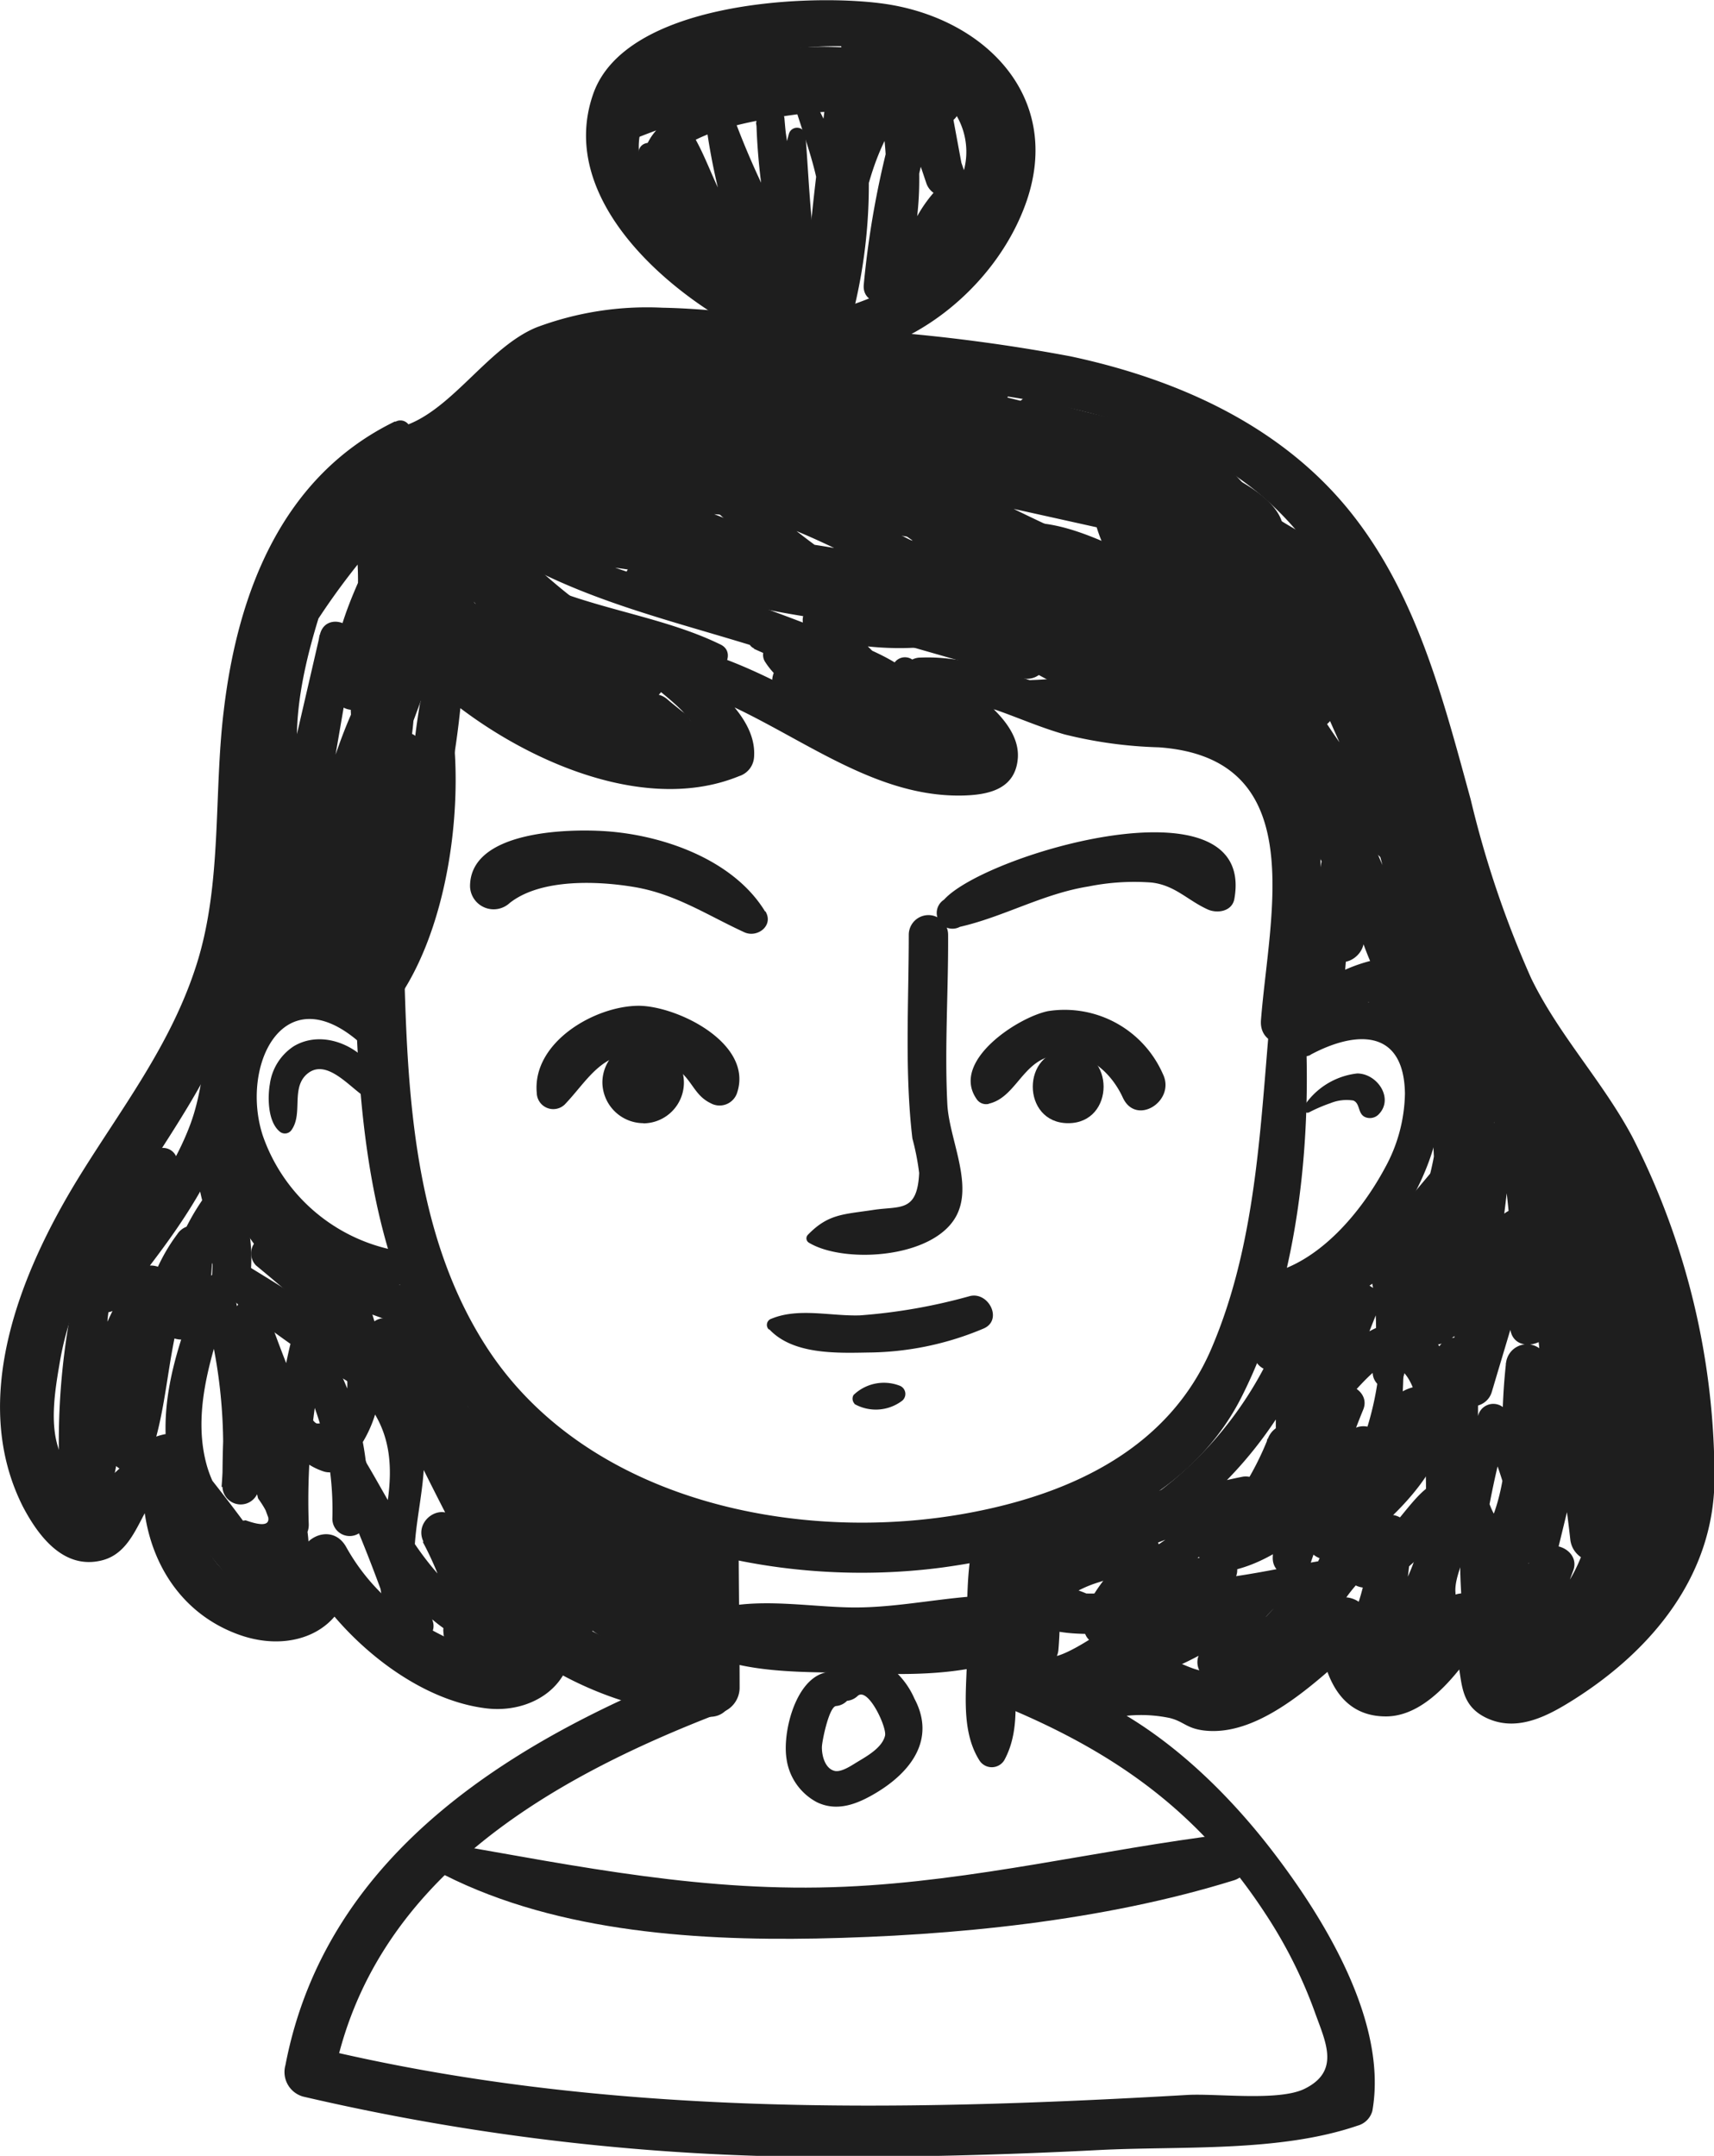 <svg id="OBJECT" xmlns="http://www.w3.org/2000/svg" viewBox="0 0 108.92 136.97"><path d="M350.58,335.21c-.76,7.62-.82,15.6-3.9,22.75-2.69,6.22-8.72,9.12-15.23,10.36-10.83,2.07-24.4-.65-30.78-10.46-4.38-6.74-5-15.06-5.23-22.87-.06-2-3.2-2-3.15,0,.23,9,1.1,18.64,6.75,26.09,6.88,9.06,19.71,12.17,30.55,10.74,7.34-1,15.45-3.81,19-10.78,3.87-7.6,4.65-17.5,3.94-25.83a1,1,0,0,0-1.95,0Z" transform="translate(-269.72 -272.23)" fill="#1e1e1e"/><path d="M294,337.46a5.17,5.17,0,0,0-5.58-3c-2.85.39-4.53,2.79-4.94,5.49-1,6.64,4.3,12.74,10.52,14.16,1.6.37,2.29-2.11.68-2.47a11.15,11.15,0,0,1-8.26-7.26c-1.43-4.38,1.24-10.05,6-6.05.62.52,1.93.05,1.54-.9Z" transform="translate(-269.72 -272.23)" fill="#1e1e1e"/><path d="M353,339.24c2.86-1.53,5.94-1.68,6,2.47a10.1,10.1,0,0,1-1.28,4.74c-1.5,2.79-4.13,5.93-7.3,6.68-1.52.37-.88,2.73.65,2.36,5.49-1.35,10.31-8.2,10.26-13.78-.05-6-5.17-7.41-9.39-3.87-.81.67.22,1.87,1.08,1.4Z" transform="translate(-269.72 -272.23)" fill="#1e1e1e"/><path d="M321.12,351.18c2.3,1.4,8.43,1,9.54-2.08.74-2-.64-4.67-.74-6.73-.18-3.56.07-7.18.05-10.75a1.25,1.25,0,0,0-2.5,0c0,4.25-.27,8.72.23,12.94a15.81,15.81,0,0,1,.43,2.2c-.12,2.52-1.22,2.08-2.91,2.34-1.9.29-2.86.24-4.16,1.58a.32.32,0,0,0,.06.5Z" transform="translate(-269.72 -272.23)" fill="#1e1e1e"/><path d="M310.63,343.6A2.59,2.59,0,1,0,308,341a2.62,2.62,0,0,0,2.59,2.59Z" transform="translate(-269.72 -272.23)" fill="#1e1e1e"/><path d="M337.6,343.59c3,0,3-4.64,0-4.64s-3,4.64,0,4.64Z" transform="translate(-269.72 -272.23)" fill="#1e1e1e"/><path d="M324,361.42a2.77,2.77,0,0,0,3-.16.56.56,0,0,0-.13-1,2.78,2.78,0,0,0-2.91.6.47.47,0,0,0,.08.57Z" transform="translate(-269.72 -272.23)" fill="#1e1e1e"/><path d="M331.8,369.19c-.75,2.54-.61,5.26-.62,7.87,0,2.32-.48,5,.77,7a.93.93,0,0,0,1.59,0c1.15-2.1.58-4.68.55-7,0-2.61.14-5.31-.52-7.87a.93.93,0,0,0-1.77,0Z" transform="translate(-269.72 -272.23)" fill="#1e1e1e"/><path d="M333.65,380.69c7,2.92,12.25,6.67,16.44,13.06a29.61,29.61,0,0,1,3.17,6.28c.67,1.89,1.67,3.76-.62,4.9-1.63.82-5.62.29-7.48.4-18.53,1.07-37.19,1.38-55.35-3,.37.65.74,1.29,1.1,1.94,2.41-12.52,13.61-19,24.63-23.23a1.66,1.66,0,0,0,1.18-1.55c0-3.21-.06-6.42-.06-9.63a1.56,1.56,0,0,0-3.11,0c0,3.21-.06,6.42-.06,9.63l1.19-1.56c-12,4.63-24.2,11.84-26.82,25.5a1.62,1.62,0,0,0,1.11,2,147.35,147.35,0,0,0,33.69,3.84c5.62,0,11.25-.15,16.87-.44,5.25-.27,11.46.16,16.46-1.55a1.33,1.33,0,0,0,.94-.94c1-5.67-3.11-12.32-6.47-16.66-4-5.16-9.81-10.26-16.51-11.14-1.39-.18-1.35,1.78-.3,2.23Z" transform="translate(-269.72 -272.23)" fill="#1e1e1e"/><path d="M293.93,341.14c-.65-2.16-3.48-3.67-5.54-2.44a3.42,3.42,0,0,0-1.52,2.4c-.15.86-.13,2.37.6,3a.51.51,0,0,0,.79-.1c.69-1,0-2.52.86-3.43,1.25-1.28,2.82.76,3.81,1.36a.68.68,0,0,0,1-.76Z" transform="translate(-269.72 -272.23)" fill="#1e1e1e"/><path d="M352.91,342.9a10,10,0,0,1,1.35-.58,2.73,2.73,0,0,1,1.46-.17c.48.2.24.93.86,1.09a.78.78,0,0,0,.74-.2c1-1-.06-2.6-1.35-2.61a4.67,4.67,0,0,0-3.41,2.12c-.16.23.14.45.35.35Z" transform="translate(-269.72 -272.23)" fill="#1e1e1e"/><path d="M305.6,342.41c1.45-1.51,2.35-3.4,4.81-3.23a4.25,4.25,0,0,1,2.71,1.29c.66.67.87,1.42,1.76,1.85a1.17,1.17,0,0,0,1.69-.69c1-3.11-3.77-5.47-6.24-5.5-2.82,0-6.8,2.33-6.5,5.54a1.05,1.05,0,0,0,1.77.74Z" transform="translate(-269.72 -272.23)" fill="#1e1e1e"/><path d="M332.56,342.35c1.57-.36,2.07-2.35,3.66-2.93,2.13-.78,4,.69,4.85,2.54s3.38.21,2.55-1.49a6.82,6.82,0,0,0-7.3-4c-1.92.39-6.19,3.18-4.55,5.57a.72.72,0,0,0,.79.32Z" transform="translate(-269.72 -272.23)" fill="#1e1e1e"/><path d="M330.7,331.12c2.81-.64,5.3-2.11,8.19-2.57a14.74,14.74,0,0,1,4-.25c1.51.17,2.3,1.14,3.6,1.72.61.26,1.53.11,1.67-.68,1.4-7.88-15.83-2.88-18.45.05a1,1,0,0,0,1,1.73Z" transform="translate(-269.72 -272.23)" fill="#1e1e1e"/><path d="M318.34,330.14c-2-3.28-6.45-4.85-10.13-5.1-2.51-.17-8.63,0-8.62,3.51a1.5,1.5,0,0,0,2.52,1.05c2-1.58,5.69-1.4,8-1,2.6.46,4.58,1.79,6.91,2.86.83.38,1.89-.43,1.34-1.33Z" transform="translate(-269.72 -272.23)" fill="#1e1e1e"/><path d="M318.61,356.69c1.49,1.59,4.21,1.51,6.27,1.47a19.17,19.17,0,0,0,7.36-1.53c1.21-.54.32-2.33-.87-2.06a35.62,35.62,0,0,1-7,1.23c-1.85.06-3.9-.5-5.62.21a.41.41,0,0,0-.18.68Z" transform="translate(-269.72 -272.23)" fill="#1e1e1e"/><path d="M293.67,335.75a54.7,54.7,0,0,0,5.5-21l-2.12.87c4.69,4.32,13.17,8.57,19.64,5.92a1.36,1.36,0,0,0,.95-1.23c.2-2.92-3.61-5.21-5.48-7-.4.7-.81,1.39-1.22,2.09,7.08,1,12.75,7.59,20.05,7.37,1.61-.05,3.26-.43,3.41-2.37.19-2.63-3.65-4.72-5.29-6l-.89,2.15c3.54-.19,5.89,1.4,9.15,2.34a27.79,27.79,0,0,0,6,.82c9.68.7,7,10.61,6.48,17.35-.14,2,3,2,3.08,0,.27-5.63,2.82-15.84-3.73-19-2.67-1.27-5.75-.74-8.58-1.1-4.35-.56-7.95-3.14-12.42-2.95-1,0-1.78,1.4-.89,2.14,1.49,1.23,5.37,3.49,1.85,3.79-2.26.19-5.16-1.81-7.08-2.82-3.39-1.8-6.64-3.56-10.49-4.12-1.15-.17-2.2,1.13-1.22,2.09.58.56,3.26,2.43,3.38,3.31.31,2.14-2.3,1.15-4,.9a20.52,20.52,0,0,1-11-5.41,1.26,1.26,0,0,0-2.12.88A69.68,69.68,0,0,1,292,335c-.37,1,1.22,1.64,1.69.71Z" transform="translate(-269.72 -272.23)" fill="#1e1e1e"/><path d="M294.83,299c-7.17,3.48-10,10.84-10.89,18.37-.65,5.32-.09,10.95-1.72,16.11s-4.84,9.23-7.56,13.66c-3.64,5.95-6.93,14-3.48,20.82,1,1.9,2.6,4,5,3.41,2.59-.63,2.47-4.43,4.72-5L279,364.49c-.85,4.65,1,9.74,5.75,11.54,4,1.53,7.9-.68,7.16-5.13L289,372.13c2.2,3.94,6.86,8,11.49,8.62,3,.43,5.93-1.48,5.52-4.74l-2.53,1.45a22.54,22.54,0,0,0,11.18,3.84c2.16.17,2.15-3.21,0-3.38a19.14,19.14,0,0,1-9.49-3.36A1.68,1.68,0,0,0,302.6,376c.41,3.25-5.8-.38-6.28-.69a13.06,13.06,0,0,1-4.61-4.81c-.95-1.66-3.22-.47-2.93,1.24q-4,2.65-6-1.32a6.53,6.53,0,0,1-.79-5.11,1.59,1.59,0,0,0-1.93-1.93c-1.75.43-1.88,1.47-3.14,2.5-.25.41-.49.82-.71,1.25a3,3,0,0,1-2.62-2.48c-.77-1.71-.39-4-.08-5.82,1.22-7.22,6.36-12.58,9.61-18.89,6.53-12.67-.87-30.49,12.37-39.8a.64.64,0,0,0-.65-1.11Z" transform="translate(-269.72 -272.23)" fill="#1e1e1e"/><path d="M294.58,301.53c5,.18,7.67-5.21,12.48-6.28,6.25-1.38,13.4.67,19.67,1.32,7.35.76,15.22,1.63,21.5,5.89,5.51,3.74,8.11,9.69,10,15.86,1.56,5.16,2.62,10.47,4.67,15.47s5.93,9,8.18,13.95c2.59,5.72,5.31,14.9,3.82,21.17-.54,2.28-4.25,7.65-6.94,8.3s-2.68-2-4.07-3.28a1.68,1.68,0,0,0-2.6.33s-4.14,6.58-4.48,1.08a1.69,1.69,0,0,0-2.84-1.18c-1.51,1.3-3.37,3.45-5.34,4-3,.86-3.33-.39-5.56-.76-1.8-.29-4,1.53-5.46,1-2-.66-2.9,2.53-.88,3.2,1.37.46,1.7.18,3.1-.08a8.94,8.94,0,0,1,4.22-.14c.89.22,1.06.65,2.15.79,3.73.47,7.56-3.48,10.12-5.71l-2.84-1.18c.17,2.62.95,6,4.31,6,2.79,0,5-3.31,6.36-5.38l-2.6.34c1.62,1.53.14,4.12,2.82,5.22,1.9.78,3.79-.26,5.36-1.25,5-3.16,8.88-7.89,8.94-13.95a47.58,47.58,0,0,0-5.22-21.8c-1.89-3.54-4.67-6.46-6.43-10.08a64.53,64.53,0,0,1-3.84-11.35c-1.72-6.27-3.36-12.77-7.43-18-4.41-5.68-11.11-8.69-18-10.16a111.45,111.45,0,0,0-11.94-1.58c-4.62-.47-9.31-1.42-14-1.51a20,20,0,0,0-8,1.25c-3.35,1.38-5.77,6-9.27,6.46a1,1,0,0,0,0,2Z" transform="translate(-269.72 -272.23)" fill="#1e1e1e"/><path d="M319.3,292.65c-2.66-2.4-5.85-4.37-7.78-7.48-5-8.14,6.82-10.13,11.76-10,6.45.14,12.17,5,7.39,11.67-2.48,3.47-5.74,4.52-9.66,5.63a1.32,1.32,0,0,0,.35,2.59c5.93.11,11.7-4.54,13.6-10.06,2.31-6.75-2.82-11.74-9.27-12.56-4.92-.63-16.21,0-18.26,5.72-2.49,7,5.47,13.38,10.9,15.76.77.34,1.71-.59,1-1.26Z" transform="translate(-269.72 -272.23)" fill="#1e1e1e"/><path d="M295.18,306.28c-.93,2.06,2.14,4.16,3.38,5.4,3.19,3.18,6.56,6.07,11.1,6.9a1.08,1.08,0,0,0,.82-2,62.89,62.89,0,0,1-11.33-9.9l-1.29,1.68q6.43,3.27,12.75,6.79c.27-.65.55-1.3.82-2-5.26-1.55-10.26-7.63-14.22-11.36l-.81,1.95,15.28.7c1.23.05,1.55-2,.3-2.18-2.05-.28-10-.34-11.12-1.79-1.86-2.42,11.33-4.73,12.16-4.72-.09-.72-.19-1.45-.29-2.17a78.13,78.13,0,0,0-8.75,2.8,1,1,0,0,0,.27,2c5.5,0,11,1.55,16.32,3a.84.84,0,0,0,.45-1.62c-5.45-1.67-10.94-2.31-16.5-3.38v2c2.9-1,5.81-1.89,8.8-2.64a1.11,1.11,0,0,0-.3-2.17,20.21,20.21,0,0,0-9.8,2.18c-1.37.72-4.55,2.41-5,4.06a2.16,2.16,0,0,0,1,2.7c1.12.84,3.59.71,4.89.89l7.27,1c.09-.73.19-1.45.29-2.18l-15.28-.77a1.16,1.16,0,0,0-.8,2c4.63,3.88,9.3,10.06,15.26,11.81a1.08,1.08,0,0,0,.83-2q-6.31-3.52-12.75-6.79a1.08,1.08,0,0,0-1.3,1.68,64.82,64.82,0,0,0,11.76,10.24c.28-.65.55-1.3.83-2-3.7-.67-6.36-2.72-9.21-5-1.18-1-5.35-3.46-5.21-5,0-.33-.5-.48-.63-.17Z" transform="translate(-269.72 -272.23)" fill="#1e1e1e"/><path d="M302.89,306.36c5.56,1.2,11.11,2.53,16.7,3.58l.27-2c-5.83-.71-11.67-1.4-17.46-2.36a1,1,0,0,0-.73,1.74c6.34,3.84,13.75,4.88,20.58,7.55.19-.7.39-1.41.58-2.12-4.06-1.58-8.14-3.1-12.21-4.67-.19.69-.38,1.38-.56,2.07l8.23,3.22c3.13,1.22,7.67,2.1,9.15,5.49l1.86-1.44c-2.39-2.09-4.65-4.27-6.84-6.58l-1,1.78a19.15,19.15,0,0,0,6.89.73,1.09,1.09,0,0,0,.54-2,106.47,106.47,0,0,0-21.24-9l-.31,2.3c8.33-.1,16.51,1.09,24.71,2.4a1.25,1.25,0,0,0,.67-2.4l-21.93-6.49v2.4c8.94-1.42,17.75,0,26.58,1.52,1.56.27,2.23-2.1.66-2.39-5.91-1.1-11.77-2.35-17.58-3.9-.1.78-.21,1.56-.31,2.33a60.94,60.94,0,0,1,14.7,2.1c1.27.36,13.9,5.51,13.77,5.72-.91,1.39,1.26,2.6,2.2,1.29,2.54-3.57-6.22-6.13-8.14-6.91a64.22,64.22,0,0,0-22.53-4.57,1.19,1.19,0,0,0-.32,2.33c5.81,1.54,11.64,2.91,17.55,4l.66-2.39c-9.27-1.61-18.51-3-27.9-1.53-1.27.2-1.08,2.08,0,2.4,7.31,2.16,14.61,4.34,21.92,6.49.22-.8.45-1.6.67-2.4-8.43-1.31-16.83-2.51-25.38-2.34a1.18,1.18,0,0,0-.32,2.3,105.7,105.7,0,0,1,20.79,8.6l.54-2a16.35,16.35,0,0,1-6.33-.63,1.07,1.07,0,0,0-1,1.78c2.13,2.34,4.35,4.58,6.66,6.75.79.74,2.45,0,2-1.15-1-2.49-2.64-3.59-5.11-4.64-4.54-1.93-9.26-3.49-13.87-5.23-1.29-.48-1.83,1.58-.56,2.07,4.06,1.56,8.11,3.17,12.19,4.72,1.32.51,1.89-1.62.58-2.12-6.69-2.56-13.83-3.67-20.2-7.08l-.48,1.78c5.83.65,11.64,1.58,17.44,2.48,1.26.2,1.84-1.67.54-2-5.56-1.23-11.19-2.19-16.78-3.28-1.08-.21-1.55,1.43-.46,1.66Z" transform="translate(-269.72 -272.23)" fill="#1e1e1e"/><path d="M336.35,309.54c-.82-.38-1.31-.09-1.82.63a.85.85,0,0,0,0,.83c.67,1.35,2.17,1.91,3.43,2.64,2.32,1.34,4.66,2.66,7,4,.31-.73.61-1.46.92-2.18a144.46,144.46,0,0,0-18.55-4.84,1.26,1.26,0,0,0-.67,2.43c2.65.76,5.3,1.53,8,2.26a1.26,1.26,0,0,0,.67-2.43c-2.64-.77-5.29-1.51-7.95-2.26-.22.81-.44,1.62-.67,2.43,6.3,1.22,12.44,2.87,18.59,4.71a1.2,1.2,0,0,0,.92-2.18c-3.33-1.73-6.75-3.92-10.29-4.88.66.18,1.14-.83.48-1.14Z" transform="translate(-269.72 -272.23)" fill="#1e1e1e"/><path d="M322.09,314.87a38.9,38.9,0,0,0,6.37,4.67l.91-2.17c-3-1.05-6.06-2-9.08-3.08-1.32-.46-2.09,1.53-.93,2.22a32,32,0,0,0,9.37,4.1c1.28.28,2.27-1.63.94-2.25-1.85-.85-3.66-1.77-5.43-2.78-1.55-.89-3.21-2.27-5-2.55a.83.83,0,0,0-.93,1.2c.94,1.53,2.82,2.45,4.35,3.32,1.88,1.07,3.8,2,5.76,2.93.32-.74.63-1.49.95-2.24a29.46,29.46,0,0,1-8.8-3.83l-.93,2.22c3,1.05,6,2.13,9.09,3,1.26.37,2.14-1.57.92-2.17a46.33,46.33,0,0,1-6.57-3.92c-.76-.55-1.69.67-1,1.3Z" transform="translate(-269.72 -272.23)" fill="#1e1e1e"/><path d="M298.8,302.83a11.24,11.24,0,0,0-7.19,2c.35.45.69.9,1,1.34,1.33-1.3,2.65-2.62,4-3.93a.89.89,0,0,0-.63-1.51c-2.18.16-6,.7-6.8,3.29-.35,1.21-.19,2.28,1.22,2.6,1.14.25,1.71-.7,2.41-1.38s1.1-1.38,1.71-2c2.92-3,.47.48-.13,1.87-1.49,3.43-4,7.49-3.41,11.36a1.19,1.19,0,0,0,1.14.86c3.62.09,5.59-6.8,7-9.32l-2.09-.88c-1.58,4.09-3,8.21-4.23,12.43-.45,1.55,1.84,2.12,2.38.65l3.42-9.2-2.29-.63a30.69,30.69,0,0,1-4.11,7.81l2.22.29c-.75-4.48.76-8.82-.23-13.29a1.12,1.12,0,0,0-1.86-.49,49.69,49.69,0,0,0-4.53,5.7l2.15.91a26.17,26.17,0,0,1,1.76-5l-2-.86c-2.24,5.69-5.36,14-2.29,19.92a1.32,1.32,0,0,0,2.39-.31q1.2-5.94,2.42-11.89l-2.2-.61L287.77,325c-.38,2.07-1,3.67-.09,5.57a1.21,1.21,0,0,0,2.09,0c2.42-4.85,2.69-10.59,6-15l-2.15-.58c.57,4.79-2.47,10.67-3.87,15.24-.5,1.62,2.06,2.32,2.53.7.65-2.23,1.33-4.45,1.86-6.71.2-.87-1.09-1.52-1.51-.64-1.06,2.18-2,4.42-2.88,6.65l2.53.7c1.63-4.83,4.48-11.08,3.61-16.25-.18-1.06-1.61-1-2.11-.27-3.11,4.57-3.57,10.09-6.07,14.95h2.09c-.84-1.78.8-6.59,1.13-8.52l1.32-7.68c.25-1.42-1.86-2.06-2.2-.61q-1.36,5.91-2.74,11.81l2.38-.32c-2.77-5.16.33-12.93,2.19-18,.43-1.17-1.49-2-2-.86a33.5,33.5,0,0,0-2.12,5.51,1.18,1.18,0,0,0,2.15.91,45.66,45.66,0,0,1,4.07-5.32l-1.85-.49c1,4.36-.58,8.64,0,13a1.23,1.23,0,0,0,2.27.61,32.61,32.61,0,0,0,4.3-8.41c.5-1.46-1.75-2-2.29-.63l-3.51,9.18,2.38.65c1.2-4.21,2.53-8.36,4.06-12.48.45-1.22-1.47-2-2.09-.88-1.2,2.13-2.26,4.82-3.66,6.76-.67.93.7-2.08.87-2.56.6-1.62,1.35-3.19,2-4.78.88-2.05,2.52-4.34.94-6.3a1.05,1.05,0,0,0-1-.28,7.74,7.74,0,0,0-2.72,1.66c-2.88,2.51,0,1.41,2.42,1.15l-.63-1.52-3.94,4c-.66.67.21,1.9,1,1.34A13.61,13.61,0,0,1,298.8,304a.57.57,0,0,0,0-1.14Z" transform="translate(-269.72 -272.23)" fill="#1e1e1e"/><path d="M293.92,320c-.47,3.81-1,7.61-1.4,11.42h2.65c.28-3.61.53-7.22.89-10.83.13-1.26-2-1.56-2.22-.3a50.2,50.2,0,0,1-1.84,7.56,17.56,17.56,0,0,0-1.33,6.73l2.23-.93a12.58,12.58,0,0,1-2.89-6.26,2.55,2.55,0,0,0-1.21-2,1.26,1.26,0,0,0-1.82.75,33.81,33.81,0,0,0-1.24,5.24l2.45.33a28.3,28.3,0,0,0-.81-9.61,1.14,1.14,0,0,0-2.22.3c.16,3.75.18,7.5,0,11.25a1.23,1.23,0,0,0,2.07.86l1.43-.29v-2.22a5.25,5.25,0,0,1-2.55.55c-1.3.05-1.71,2.09-.32,2.37a5.43,5.43,0,0,0,4.17-.7,1.29,1.29,0,0,0,0-2.22,3.34,3.34,0,0,0-4.45.79l2.07.86c.08-3.75,0-7.5-.18-11.25l-2.22.31a27.77,27.77,0,0,1,.5,9c-.14,1.38,2.23,1.72,2.45.33a33.75,33.75,0,0,1,1.22-5.24l-1.82.74c.13.1.58,3.25.71,3.58a19.16,19.16,0,0,0,2.59,4.08,1.32,1.32,0,0,0,2.44-.66c0-4.69,2.22-9.3,2.77-14H293.8c-.36,3.62-.83,7.22-1.28,10.83-.2,1.69,2.43,1.67,2.65,0,.49-3.79.87-7.61,1.3-11.42.18-1.63-2.35-1.6-2.55,0Z" transform="translate(-269.72 -272.23)" fill="#1e1e1e"/><path d="M284.6,333.24c-2.15,3.2-1.48,6.86-2.77,10.38-1.38,3.74-4.19,6.9-6.43,10.16l2,1.18c1.27-2.88,2.52-5.72,3.57-8.69a.91.91,0,0,0-1.32-1c-5.74,3.74-6.09,14.19-5.36,20.23.19,1.52,2.57,1.59,2.44,0a68.21,68.21,0,0,1-.13-10.21,1.16,1.16,0,0,0-2.27-.3,45.12,45.12,0,0,0-.68,13,1.21,1.21,0,0,0,2.24.6,9.39,9.39,0,0,0,1.34-4.31c.48-3.67,1.05-6.65,3.06-9.86l-2.26-.61c-.39,3.57-.8,7.14-1.2,10.71-.16,1.45,2,1.53,2.4.33,1.57-4.3.92-9.23,3.81-13l-2.22-.6a11.77,11.77,0,0,1-.74,4.52l2.47.34a11.12,11.12,0,0,1,2.36-6.68l-2.26-.29a9.78,9.78,0,0,1,.52,4.35c0,1.6,2.28,1.52,2.44,0a10.61,10.61,0,0,0-.58-5,1.26,1.26,0,0,0-2.26-.29,14.54,14.54,0,0,0-2.74,7.92c-.09,1.45,2.08,1.66,2.47.33a16.48,16.48,0,0,0,.71-5.19,1.21,1.21,0,0,0-2.23-.61c-3,4-2.45,9-4.1,13.54l2.39.32c.4-3.57.79-7.14,1.19-10.71.14-1.27-1.68-1.55-2.26-.61a21.72,21.72,0,0,0-2.79,6.19c-.66,2.58-.15,5.66-1.6,8l2.24.61a42.7,42.7,0,0,1,.51-12.41l-2.27-.31a82.81,82.81,0,0,0,0,10.21l2.4-.32c-.68-5-.75-14.94,3.87-18.35l-1.33-1a44.2,44.2,0,0,1-3.85,8c-.68,1.1,1,2.48,1.84,1.42,2.36-3,5-6.26,6.46-9.82,1.55-3.74.67-7.86,2.11-11.63.27-.73-.82-1.09-1.21-.51Z" transform="translate(-269.72 -272.23)" fill="#1e1e1e"/><path d="M283,348.35a11.79,11.79,0,0,0,1.27,4,.4.4,0,0,0,.75-.2,11.71,11.71,0,0,0-.82-4.16.62.62,0,0,0-1.2.33Z" transform="translate(-269.72 -272.23)" fill="#1e1e1e"/><path d="M284.71,351a36.4,36.4,0,0,0-.72-7.2l-1.88.79a35.83,35.83,0,0,0,9.18,12.7c1.06.93,2.61-.6,1.56-1.56-1.71-1.57-3.46-3.09-5.24-4.58L286.54,353c3,1.09,6,2.27,8.94,3.57.3-.7.59-1.41.89-2.11-1.61-.63-3.22-1.25-4.85-1.86-1-.36-1.85.91-1.33,1.75.75,1.21,3.36,8.29-.31,8.32-.7,0-3.1-6.85-3.2-7.14-.3-.87-1.82-1.09-2,0a70.39,70.39,0,0,0-.82,11.23,1.16,1.16,0,0,0,2.31,0,61.26,61.26,0,0,0-1.69-12.85c-.26-1.08-1.64-.88-2,0-1.31,3.34-2.58,6.84-2.16,10.49.46,4,3.08,6.12,5.2,9.34.9,1.37,3.11.08,2.2-1.28-1.51-2.24-3.1-4.39-4.78-6.5-.72-.91-2,.09-1.81,1.05.54,2.4,4,8.59,7.29,5.81,1-.86,1-2.14.83-3.35-.48-4.15-2.72-7.41-2.62-11.85h-2.3a40,40,0,0,0,2.72,11.75c.46,1.13,2.33,1.1,2.29-.31a42.33,42.33,0,0,1,1-10.77l-2.07.27a19.07,19.07,0,0,1,2.57,10.16,1.1,1.1,0,0,0,2.2,0,18.4,18.4,0,0,0-2.81-11.31,1.15,1.15,0,0,0-2.07.27A44.42,44.42,0,0,0,287,369l2.29-.31a37.66,37.66,0,0,1-2.67-11.13,1.15,1.15,0,0,0-2.3,0,23.26,23.26,0,0,0,.8,6.74,21.5,21.5,0,0,1,1,3.13q1.63,2.26-.79,1.39c-1.57.25-2.28-.57-2.13-2.44l-2,.83a67.65,67.65,0,0,1,4.28,6.47l2.2-1.28c-1.63-2.39-4.14-4.37-4.87-7.26-.91-3.57.53-7.38,1.62-10.74h-2a32.81,32.81,0,0,1,1.37,12.3h2.31c0-3.67.25-7.3.53-11l-1.92.52c1.59,3,2,8.37,5.61,9.51a1.22,1.22,0,0,0,1.19-.32c3.4-3.24,2.89-8.65.64-12.36l-1.34,1.74c1.62.62,3.24,1.21,4.87,1.8,1.21.44,2.1-1.6.89-2.12-3.14-1.33-6.3-2.57-9.53-3.69a1.11,1.11,0,0,0-1.07,1.84c1.8,1.48,3.53,3,5.24,4.59l1.56-1.56a34.11,34.11,0,0,1-9-12.18c-.51-1.17-2-.24-1.88.79.33,2.4.45,4.84,1.81,6.9a.48.48,0,0,0,.89-.24Z" transform="translate(-269.72 -272.23)" fill="#1e1e1e"/><path d="M285.73,355.65a38.46,38.46,0,0,1,6.21,4.31l1.4-1.82a71.73,71.73,0,0,1-8.16-5.69l-1.33,1.73a66.14,66.14,0,0,1,6.18,4.3c3.25,2.58,5,4.53,4.32,9.15-.43,3.1-1.18,5.58.64,8.4.69,1.08,2.73.4,2.19-.92-1.42-3.46-2.83-6.92-4.35-10.35l-1.88,1.1c2.15,3.62,4.23,8.69,8.25,10.57a1.22,1.22,0,0,0,1.77-1.37,21.21,21.21,0,0,0-2.22-6.14c-.76-1.41-2.78-.17-2.13,1.24a34.21,34.21,0,0,0,3.78,6.32,1.22,1.22,0,0,0,2.22-.93,87.94,87.94,0,0,0-2.27-9.08l-2.25.95L301,374l2.17-1.27c-2.81-5.26-5.41-10.61-7.84-16.05l-1.83,1.83a10,10,0,0,1,3.43,3.8,1.34,1.34,0,0,0,2.32-1.35,39.1,39.1,0,0,0-2.42-4.57c-.66-1.07-2.6-.71-2.5.67.21,3,1.09,5.53,3.67,7.26.8.53,1.72-.5,1.28-1.28-1.17-2.05-2.08-3.35-2.27-6l-2.5.68a37.65,37.65,0,0,1,2.42,4.57l2.32-1.35a12.67,12.67,0,0,0-4.4-4.76c-1.24-.74-2.35.68-1.83,1.83,2.46,5.42,5.13,10.73,8,16,.79,1.44,2.83.17,2.17-1.27-1-2.18-2-4.35-3-6.52-.57-1.28-2.66-.37-2.25.94a83.68,83.68,0,0,1,2.31,9.07l2.22-.93a33.47,33.47,0,0,1-3.75-6.34l-2.13,1.24a20.42,20.42,0,0,1,2,5.54l1.78-1.36c-3.46-1.48-5.68-6.48-7.59-9.58a1.09,1.09,0,0,0-1.88,1.1,100.15,100.15,0,0,1,3.92,9.89l2.19-.93c-2.75-4.46,1.63-9.64-1.56-14.22-2.44-3.51-7-6.13-10.54-8.32-1-.64-2.3.91-1.33,1.73a64.51,64.51,0,0,0,8.54,6.13c1.32.79,2.32-1.12,1.17-2a30.48,30.48,0,0,0-6.73-4c-1-.42-1.88.93-.88,1.5Z" transform="translate(-269.72 -272.23)" fill="#1e1e1e"/><path d="M299,366.15a52.73,52.73,0,0,0,4.72,4.23c.39-.69.79-1.37,1.19-2.05-2.64-.77-4.15-4.2-5.26-6.49l-1.92,1.48a44.15,44.15,0,0,0,6.36,5c1.3.85,2.36-.94,1.53-2a35.74,35.74,0,0,0-2.85-3.18c-.79-.79-2.49,0-2,1.17,1.83,4.46,5.43,7.24,9.45,9.68v-2.15c-.08,0-2.63-1.43-2.92-1.58a17.71,17.71,0,0,0-2.52-1.22,1.75,1.75,0,0,0-2.12.51c-1.67,2.21,2.22,4.91,3.63,5.95l.72-2.66a2.72,2.72,0,0,1-1.86-.87c-1-.92-3,0-2.45,1.42a4,4,0,0,0,3.17,2.86l-1-1,0,.08.66-1.64-.07,0c-1.49.66-.42,3.22,1.12,2.65l.07,0a1.48,1.48,0,0,0,1-1.79c-.36-1.07-1.84-1-2.17-1.93L303,374.09a5.9,5.9,0,0,0,3.93,1.65,1.44,1.44,0,0,0,.72-2.66,23.66,23.66,0,0,1-2.76-2.13l-1.16.66c.6-.07,1.6.69,2.17.95,1,.45,2,.95,3,1.36s1.54.64,2.52.12a1.25,1.25,0,0,0,0-2.15c-3.41-2-6.93-4.32-8.38-8.17l-2,1.18c1,1.05,1.88,2.14,2.77,3.26l1.54-2a40.47,40.47,0,0,1-5.91-4.59,1.23,1.23,0,0,0-1.92,1.48c1.44,3,3.28,6.7,6.72,7.62a1.23,1.23,0,0,0,.94-2.23,51.68,51.68,0,0,0-5.09-3.75.92.92,0,0,0-1.11,1.44Z" transform="translate(-269.72 -272.23)" fill="#1e1e1e"/><path d="M298.92,375.09a5.06,5.06,0,0,0,2.78,3.09l1-2.46a20.91,20.91,0,0,1-2.81-1.09,1.37,1.37,0,0,0-2,1.17c.06,1.65,1.26,2.38,2.83,2.1a7,7,0,0,0,2.83-1.37c.85-.64,2.42-3,3.48-2.94,1.64.13,1.78-2.25.37-2.74a15.6,15.6,0,0,1-4.35-2.33l-.33,2.53c1.08-.3,2.71.5,3.74.82,1.4.43,2.79.91,4.17,1.41s2.29-1.4,1.36-2.34a31.18,31.18,0,0,0-6.06-4.73c-1.51-.93-2.79,1.36-1.37,2.34,2.63,1.83,5.21,2.25,8.1,3.38l-1-1c.35.87-.3,3.07-.42,4l2.49-1c-1.72-1.36-4.78-4.06-7.17-3.4a1.46,1.46,0,0,0-1,1c-.74,3,3.26,4.8,5.22,6.21l1.11-2.62a14,14,0,0,1-3.48-1.95l-1.1,2.6a23.64,23.64,0,0,0,6.16,1.23l-1.51-1.51a9.92,9.92,0,0,0,.18,2.93l3-1.26a16.29,16.29,0,0,0-.79-1.49,1.37,1.37,0,0,0-2.54.69,4.29,4.29,0,0,0,.52,2.45c.76,1.72,3.43.48,3-1.26a6,6,0,0,1-.3-2.06,1.53,1.53,0,0,0-1.51-1.51,11.49,11.49,0,0,1-5.4-1c-1.63-.65-2.26,1.72-1.1,2.6a17.29,17.29,0,0,0,4.16,2.26c1.62.62,2.31-1.75,1.1-2.63-.39-.28-4-2.5-3.87-3l-1,1c.78-.22,3.84,2.27,4.34,2.66a1.48,1.48,0,0,0,2.49-1c.18-1.53,1.11-4.27-.26-5.5-.73-.66-2-.55-2.92-.8a16.38,16.38,0,0,1-5.05-2.43l-1.37,2.34a29.44,29.44,0,0,1,5.45,4.37c.45-.78.91-1.56,1.36-2.35-2.63-.92-6.56-2.94-9.38-2.18a1.4,1.4,0,0,0-.33,2.52,17.86,17.86,0,0,0,5,2.63l.37-2.74a3.65,3.65,0,0,0-3.09,1.22c-.46.47-.78,1-1.22,1.52a4.14,4.14,0,0,1-1.34,1.19c-1.17.09-1.43.45-.77,1.07L298.55,377a18.3,18.3,0,0,0,3.47,1.34c1.71.47,2.38-2.34.71-2.59a3.67,3.67,0,0,1-2.4-1.45c-.54-.66-1.65.05-1.41.82Z" transform="translate(-269.72 -272.23)" fill="#1e1e1e"/><path d="M335.1,371.6l.41-.05-1-1c-.2,2.16-.19,4.34-.28,6.51l2.5-.68c-.78-1.4-.82-3.38-1.06-4.94s-2.69-1.11-2.56.35a53.35,53.35,0,0,1,.21,6.19c0,1.44,2.38,1.84,2.58.35l.12-.89-2.58-.35c-.18,2.77,2.71,3.67,5,3,3.16-1,6.28-4,8.53-6.27,1.14-1.18-.37-3.35-1.82-2.35a10.31,10.31,0,0,1-6.4,2c-1-.43-1.36-.39-1,.1a7.49,7.49,0,0,1,1.75-.8,23.62,23.62,0,0,1,3-.75c-.24-.84-.47-1.68-.7-2.52a28.81,28.81,0,0,1-6.35.7c.22.8.43,1.6.65,2.4,3-1.31,6.14-2.4,9-4a1.07,1.07,0,0,0-.82-1.94c-3.13.91-6.13,2.38-9.16,3.56a1.29,1.29,0,0,0,.34,2.52,25.79,25.79,0,0,0,7.05-.75c1.63-.4.94-2.88-.7-2.52S332,371.85,335,375c1.09,1.17,3.82,1.07,5.24,1a14.64,14.64,0,0,0,6.4-2c-.6-.78-1.21-1.56-1.81-2.35-1.32,1.19-2.62,2.39-4,3.47-.21.15-4.79,3.55-4.7,1.95s-2.42-1.63-2.63,0l-.12.89h2.63a55.69,55.69,0,0,0-.23-6.19l-2.56.35a22.11,22.11,0,0,0,1.25,5.59c.57,1.34,2.43.51,2.51-.67a23.34,23.34,0,0,0-.41-6.78,1,1,0,0,0-1.86-.25l-.22.38c-.28.48.06,1.28.69,1.2Z" transform="translate(-269.72 -272.23)" fill="#1e1e1e"/><path d="M341.31,369.41c.09,2.49-2.83,3.66-2.69,6.31a1,1,0,0,0,1.48.85c2.53-1.37,5.06-2.64,7.67-3.82L346.45,371c-1.74,2-3.45,4-5.16,6a1.14,1.14,0,0,0,1.1,1.88c3.37-1,6-2.89,8.68-5l-1.62-1.63a12.82,12.82,0,0,0-3.6,5.28,1.2,1.2,0,0,0,1.47,1.46,18.51,18.51,0,0,0,7-4.7c1.07-1.14-.5-2.6-1.67-1.67a20,20,0,0,0-4.37,4.81c-.79,1.18.92,2.37,1.9,1.47a23.14,23.14,0,0,0,4.55-5.73c.39-.7-.09-1.9-1-1.78-1.75.22-10,2.3-11.07.66-.14.52-.27,1-.41,1.55a50,50,0,0,0,7.56-5.63c.95-.83-.1-2.09-1.12-1.92a34.88,34.88,0,0,0-8.07,2.66l1.2,2.06a26.08,26.08,0,0,0,11.56-13.38l-2.27-.62-1.23,3.54,2.26.62a17.52,17.52,0,0,0,.34-4.69,1.19,1.19,0,0,0-2.2-.59,5.34,5.34,0,0,0-.87,2.17,1.19,1.19,0,0,0,2.17.92l1.31-2-2.22-.6c.19,5,.16,10-.07,15-.07,1.45,2,1.6,2.43.33a15.45,15.45,0,0,1,4.26-6.63L355.1,364c.27,3.39-.91,6.11-2.43,9.09a1.27,1.27,0,0,0,2.19,1.27,9.39,9.39,0,0,1,3.81-3.58l-1.93-1.1a14.09,14.09,0,0,1-1.13,5.53,1.38,1.38,0,0,0,1.69,1.69,15.82,15.82,0,0,0,3.77-2.09c-.53-.67-1.05-1.35-1.57-2-1.07,1.22-2.15,2.41-3.24,3.6a1.28,1.28,0,0,0,1.81,1.81c5.05-4.64,6.07-11.84,4.08-18.25s-5.85-3.39-9.3,0l2.19,1.28c.75-2,1.5-3.95,2.29-5.91.51-1.24-1.32-2.13-2.17-1.26-1.13,1.16-2.23,2.32-3.31,3.53l2.17.9a6.63,6.63,0,0,1,4.31-5.43l-1.7-.69a17,17,0,0,1,.33,6.85c-.17,1.24,1.6,1.82,1.93.53a15.5,15.5,0,0,0,0-8,1.18,1.18,0,0,0-1.7-.69c-3.31,1.57-5.91,3.47-5.68,7.43a1.29,1.29,0,0,0,2.17.9c1.15-1.14,2.25-2.31,3.35-3.5l-2.17-1.26c-.74,2-1.53,3.94-2.32,5.9-.51,1.28,1.32,2.11,2.19,1.27.46-.44,2.36-2.87,3.09-2.88,2.14,0,2.22,4.11,2.38,5.47.54,4.61-.44,8.71-3.91,12l1.81,1.81c1.08-1.2,2.16-2.4,3.26-3.58s-.3-2.88-1.57-2a10.24,10.24,0,0,1-3.19,1.67l1.69,1.69a17.17,17.17,0,0,0,1.05-6.26,1.3,1.3,0,0,0-1.93-1.11,15,15,0,0,0-4.71,4.52l2.19,1.27c1.71-3.39,3.05-6.5,2.74-10.36a1.27,1.27,0,0,0-2.13-.88,18.16,18.16,0,0,0-4.88,7.73l2.42.33c.21-5,.2-10,0-15a1.21,1.21,0,0,0-2.23-.61l-1.3,2,2.17.91c.2-.54.41-1.07.62-1.61l-2.21-.6a10.35,10.35,0,0,1-.23,4.07,1.17,1.17,0,0,0,2.26.62c.41-1.18.82-2.36,1.24-3.54.5-1.45-1.72-2-2.27-.62a23.67,23.67,0,0,1-10.49,11.94c-1.38.78-.17,2.65,1.2,2.06a45,45,0,0,1,7.48-2.5l-1.12-1.92a34.21,34.21,0,0,1-7.07,5.3,1.15,1.15,0,0,0-.41,1.55c2.3,3.69,9.59,1,13,.55l-1-1.78a21,21,0,0,1-4.21,5.21l1.9,1.47a17,17,0,0,1,4-4.36l-1.67-1.67a15.73,15.73,0,0,1-5.94,4.08l1.47,1.46a10.24,10.24,0,0,1,2.92-4.28c1.07-1.07-.5-2.57-1.62-1.63a20,20,0,0,1-7.66,4.5l1.09,1.88c1.71-2,3.43-4,5.11-6,.76-.91-.19-2.37-1.32-1.72-2.48,1.44-5,2.76-7.56,4l1.48.85c-.23-2.47,2.56-3.75,2.34-6.31-.1-1-1.66-1.06-1.62,0Z" transform="translate(-269.72 -272.23)" fill="#1e1e1e"/><path d="M357.43,358.35a19.15,19.15,0,0,1-2.49,8.4l2.12,1.24c.46-1,1.89-5,3.11-5.29l-1.2-.31c.43.46-2,3.7-2.2,3.91a10.82,10.82,0,0,1-3.41,2.46l2,.81c-.94-2.77-.05-5.23,1-7.81.46-1.18-1.27-2.07-2.08-1.21a97.53,97.53,0,0,0-6.91,8.15c-.94,1.24,1.08,2.74,2.13,1.64a13.51,13.51,0,0,0,3.25-6.06c.44-1.61-1.86-2.15-2.45-.67a18.84,18.84,0,0,1-4.07,6.27c-.72.75-.26,2.4.94,2.27,4.84-.55,7.33-5.28,11.87-6.21-.35-.47-.71-.93-1.07-1.39-1.16,1.73-3.68,5.33-2.82,7.55a1.4,1.4,0,0,0,1.28,1,2.2,2.2,0,0,0,1.84-.56c.52-.36,2.49-2,2.62-2.6-.4-.77-.67-.66-.81.32a11.08,11.08,0,0,0-.42,1.14,4.29,4.29,0,0,0,.07,2.33c.31,1.37,2.6,1.11,2.48-.33-.15-1.86,2.69-5.31.49-6.73a2,2,0,0,0-1.91-.12c-1.33.53-3.05,4-4.36,3.9l1.14.66c-.44-1,1.66-4.72,2-5.58a1,1,0,0,0-1.07-1.39c-4.09,1.05-7.17,5.14-11.37,5.38.32.76.63,1.51.94,2.27a20,20,0,0,0,4.64-7.48l-2.45-.67a9.43,9.43,0,0,1-2.72,4.81l2.13,1.65c2-2.66,4.1-5.26,6.33-7.76l-2.08-1.21c-1.16,3-2.09,6-1.18,9.19a1.38,1.38,0,0,0,2,.82c2.68-1.34,9.06-7.15,6-10.46a1.24,1.24,0,0,0-1.2-.32c-2.37.57-3.72,4.49-4.57,6.42-.63,1.43,1.5,2.68,2.12,1.24a21.86,21.86,0,0,0,1.79-9.64.71.71,0,0,0-1.42,0Z" transform="translate(-269.72 -272.23)" fill="#1e1e1e"/><path d="M362.51,371.52c0,1.17.09,2.33.16,3.49s2,1.69,2.35.31a15.2,15.2,0,0,1,1.65-4.77l-2.22-.6a17.92,17.92,0,0,1-.49,5.88,1.22,1.22,0,0,0,2.22.94,19.77,19.77,0,0,1,3.25-4.19l-2.09-1.22c-.7,1.84-1.46,3.65-2.21,5.47-.52,1.26,1.08,2,2,1.56,11.31-4.95,7-22.77,1.76-30.75-.75-1.15-3-.86-2.85.77.5,4.27,3.5,14.57-.14,18.07l2.47,1a43,43,0,0,1-.29-8.64h-2.67c.16,3.33.36,8-1.44,11l1.58-.64c-2.24-.5-1.93-8.84-1.87-10.67H361a114.62,114.62,0,0,0,.17,11.87c.12,1.43,2.45,2,2.73.37a54.64,54.64,0,0,1,1.72-8.15l-1.78.23a26.27,26.27,0,0,1,2.31,7.82c.21,1.33,2.28,1.21,2.57,0l2.19-9H368.2c.53,2.79,1,5.57,1.31,8.39.19,1.5,2.33,2,2.8.37.69-2.46,1.39-4.92,2.08-7.39l-2.76-.37a23.51,23.51,0,0,0,.61,6.27,1.41,1.41,0,0,0,2.75-.37,37.47,37.47,0,0,0-7.58-25,1.4,1.4,0,0,0-2.39,0l-.34,0a1.41,1.41,0,0,0-1.75,1.33,62.44,62.44,0,0,1-1.16,9.23h2.56a14.37,14.37,0,0,1-.35-5.42c.16-1.26-1.66-1.52-2.24-.61-1.11,1.78-2.23,3.56-3.3,5.36l2.29.62a6.05,6.05,0,0,1,1.14-4.47c.48-.82-.34-2.08-1.32-1.71a5.19,5.19,0,0,0-3.09,2.54c-.65,1.08.94,2.39,1.8,1.38,1.18-1.41,2.37-2.81,3.56-4.22l-1.91-1.11c-.69,2.19-4.06,8.56-1.6,10.62s4.3-1.84,5.41-3.3l-2.44-.66c0,2.39-.17,4.77-.38,7.16-.13,1.54,2.21,1.75,2.62.35q1.49-5,3-10h-2.64l.81,6c.22,1.63,2.59,1.08,2.71-.36a41.84,41.84,0,0,0-1.6-15.26l-2.24,1.31c6.6,6.27,14,20.95,6.09,29a1.58,1.58,0,0,0,2.24,2.23c9.19-9.25,1.45-25.73-6.44-33.1a1.35,1.35,0,0,0-2.24,1.3,41.57,41.57,0,0,1,1.43,14.55l2.71-.37c-.28-2-.55-4-.83-6-.19-1.41-2.29-1.18-2.64,0L362,360l2.62.35c.19-2.39.3-4.77.32-7.16a1.31,1.31,0,0,0-2.43-.66c-1.27,1.69-.85,1-.65-.66a32.26,32.26,0,0,1,1.3-4.74c.31-1-1.15-2-1.91-1.11q-1.77,2.12-3.56,4.22l1.8,1.39,1.73-1.44-1.31-1.72a9.9,9.9,0,0,0-1.59,5.65,1.24,1.24,0,0,0,2.29.62c1.11-1.78,2.18-3.59,3.25-5.39l-2.23-.6a19.62,19.62,0,0,0,.19,6.12,1.34,1.34,0,0,0,2.56,0,72.06,72.06,0,0,0,1.36-9.93L364,346.27c1.5.25,2.73.25,3.46-1.24H365a35,35,0,0,1,7.17,23.56l2.75-.37a18.83,18.83,0,0,1-.5-5.53,1.41,1.41,0,0,0-2.76-.37q-1.05,3.69-2.12,7.38l2.8.38c-.41-3.06-.9-6.09-1.5-9.12a1.39,1.39,0,0,0-2.66,0l-2.1,9h2.57a25.16,25.16,0,0,0-3.2-8.09,1,1,0,0,0-1.78.23c-.7,2.69-1.72,5.27-2.52,7.93l2.73.37c-.23-4-.29-7.9-.19-11.87,0-1.78-2.68-1.77-2.76,0-.16,3.5-.69,12.4,3.89,13.37a1.44,1.44,0,0,0,1.58-.64c2.05-3.44,1.88-8.54,1.69-12.4a1.34,1.34,0,0,0-2.67,0,37.26,37.26,0,0,0,.06,8.64,1.47,1.47,0,0,0,2.47,1c4.86-4.63,1.65-14.41,1.16-20.12l-2.85.77c4.12,6.69,8.71,22.41-.51,26.82l2,1.56c.64-1.85,1.26-3.7,1.95-5.53.44-1.21-1.26-2.06-2.09-1.22a22.57,22.57,0,0,0-3.58,4.73l2.23.94a20.19,20.19,0,0,0,.53-6.53c-.09-1.07-1.67-1.76-2.23-.6a24.24,24.24,0,0,0-1.9,5.34H365c-.26-1.14-.53-2.27-.82-3.39a.86.86,0,0,0-1.69.22Z" transform="translate(-269.72 -272.23)" fill="#1e1e1e"/><path d="M353.76,336.81c3.69-1.56,8.81-2.06,8.55,3.46a73.81,73.81,0,0,1-1.25,8h2.46c-.35-2.5-.67-5-.83-7.53-.08-1.28.16-3.12-.54-4.28-.93-1.55-3.3-2.55-4.93-1.83a1.12,1.12,0,0,0-.22,1.76c1.86,1.51,3.49,3,3.93,5.46s-.26,4.75-.86,7a1.19,1.19,0,0,0,1.73,1.33c1.83-1.11,1.78-3.12,1.93-5.08a105.77,105.77,0,0,0,.17-11.54l-2.25.3a59.7,59.7,0,0,0,3.56,8.11,1.18,1.18,0,0,0,2.13-.28,2.89,2.89,0,0,0,0-2.44c-.36-1.09-2.29-1-2.14.29,0,.51-.06,1-.08,1.53l2.12-.28a45.84,45.84,0,0,1-3.36-7.54c-.42-1.14-2.3-1.07-2.25.31.08,2.43.11,4.86,0,7.29,0,1.4.35,6.5-1,7.3l1.73,1.33c1.7-6.06,1.45-11-4-14.88v1.94c.17-.1,1.21.48,1.4.65,1.25,1.06.89,2.64.93,4.08.06,2.44.14,4.88.32,7.31.11,1.34,2.25,1.86,2.51.34.69-3.94,3-10.11.13-13.65s-7.73-2.43-10.83,0a.93.93,0,0,0,.94,1.6Z" transform="translate(-269.72 -272.23)" fill="#1e1e1e"/><path d="M330.39,310.53l2.22-.6a1,1,0,0,0,.27-1.95,44.48,44.48,0,0,0-8.82-2c-1.11-.14-1.36,1.72-.27,1.95a72.88,72.88,0,0,1,14.28,4.57c1.23.54,2.31-1.25,1.07-1.83A65.78,65.78,0,0,1,328,304.14l-.84,2,19.19,6c1.37.42,1.9-1.66.58-2.13a129.63,129.63,0,0,1-20.28-9.43l-.9,2.13q7.67,1.69,15.32,3.39a1.15,1.15,0,0,0,.61-2.21q-5.87-2.19-11.5-4.88c-.3.7-.6,1.4-.89,2.11q9.65,3.19,19.23,6.63c.2-.75.41-1.5.62-2.25A43.38,43.38,0,0,1,335.83,299c-.3.72-.6,1.44-.91,2.16a44.67,44.67,0,0,1,13.72,5.41l1.22-2.08A22.8,22.8,0,0,1,344,301l-1.17,2c2,.83,3.66,2.67,5.48,3.79a31.27,31.27,0,0,0,5.66,2.63l.64-2.32c-3.78-1.11-6-4.26-9.19-6.32-3-1.93-6.53-2.07-9.81-3.31-1.21-.45-2.06,1.54-.89,2.11,3.64,1.77,8.75,1.38,11.73,4.33,3.42,3.39,4.78,9.22,5.66,13.77l2-1.18c-4.68-3.72-7.19-9.73-12.88-12.17-.92-.39-2.17.27-1.82,1.4,1.28,4.13,4.56,6.24,8.24,8.2l1.26-2.17c-4.14-1.93-9.28-5.72-14.06-4.58a1.28,1.28,0,0,0-.88,1.54c1,4.92,8.24,6.48,11.84,9.18l1-2.28q-6.37-2-12.76-4c-1.53-.47-2.19,1.93-.66,2.39q6.4,1.94,12.76,4c1.46.47,2-1.49,1-2.29-2.67-2-9.9-4.06-10.67-7.69l-.88,1.55c3.48-.83,9.07,2.91,12.13,4.33,1.44.68,2.71-1.39,1.26-2.17-3-1.61-5.91-3.22-7.12-6.69l-1.51,1.52c5.38,2.12,7.71,8.19,12.11,11.63a1.22,1.22,0,0,0,2-1.18c-.93-4.68-2.47-10-5.54-13.82-3.4-4.2-8.58-3.34-13-5.63l-.89,2.11c4.5,1.81,8.33,2.23,12.18,5.58a17.79,17.79,0,0,0,6.79,4.14c1.51.44,2.08-1.8.64-2.32-4.15-1.51-7-4.64-10.85-6.29-1.13-.48-2.6.92-1.45,1.88a25,25,0,0,0,6.59,4c1.28.53,2.07-1.53.93-2.21a47.85,47.85,0,0,0-14.31-5.61,1.19,1.19,0,0,0-.91,2.16,45.54,45.54,0,0,0,13.89,6.7c1.46.42,2-1.76.62-2.25q-9.58-3.42-19.24-6.61c-1.22-.4-2.08,1.54-.89,2.11,4,1.88,8,3.57,12.06,5.1.2-.74.41-1.47.61-2.21q-7.67-1.69-15.31-3.43a1.18,1.18,0,0,0-.9,2.14,134.24,134.24,0,0,0,20.88,9.54c.19-.71.39-1.42.58-2.13L327.75,304c-1.26-.39-1.79,1.31-.84,2a63.43,63.43,0,0,0,11.16,6.49c.35-.61.71-1.22,1.07-1.83A77.74,77.74,0,0,0,324.32,306c-.09.66-.17,1.31-.26,2a43.54,43.54,0,0,1,8.29,1.91V308a6.94,6.94,0,0,0-2.68.84c-.95.43-.26,2.09.72,1.71Z" transform="translate(-269.72 -272.23)" fill="#1e1e1e"/><path d="M333.29,313.76c2.55,1.35,8.53,5.25,11.34,3.34a1.12,1.12,0,0,0,.49-1.22c-.64-2.7-5.05-3.18-7.28-3.75-4.88-1.26-9.81-2.05-14.27-4.54l-1.17,2a46.36,46.36,0,0,0,13.73,3.61c1.39.15,1.57-2,.32-2.36-3.26-1-6.85-2.64-10.26-2.83a1,1,0,0,0-.86.49L325,309a.71.71,0,0,0,.62,1.07c2.81-.26,7.51,2.24,10.17,3.11.11-.79.21-1.58.32-2.36a45.7,45.7,0,0,1-12.84-3.33c-1.22-.5-2,1.51-.89,2.12,4.06,2.2,8.42,3.18,12.89,4.22.61.14,6.43,1.31,6.44,1.81,0-.66-7.09-2.57-7.84-2.89s-1.3.66-.6,1Z" transform="translate(-269.72 -272.23)" fill="#1e1e1e"/><path d="M326.45,315a13.07,13.07,0,0,0,2.83,4.59,1,1,0,0,0,1.61-1.24,14.9,14.9,0,0,0-2.89-3.58,1.1,1.1,0,0,0-1.56,1.55,16.16,16.16,0,0,0,5,3.74c1.08.51,2.45-.92,1.38-1.78-1.95-1.57-4.49-3.57-7.06-3.83-.67-.07-1,.87-.54,1.31a16.8,16.8,0,0,0,2.87,1.9,34.08,34.08,0,0,1,3.13,2.22l1.37-1.78a14.74,14.74,0,0,1-4.61-3.33l-1.56,1.55a16,16,0,0,1,2.68,3.07l1.61-1.25a11.76,11.76,0,0,1-2.79-3.77.82.82,0,0,0-1.49.63Z" transform="translate(-269.72 -272.23)" fill="#1e1e1e"/><path d="M309.58,314.65a11.19,11.19,0,0,0,.32,1.17l1-1.36a12.66,12.66,0,0,1-2.46.08,1.15,1.15,0,0,0-1,1.71,12.29,12.29,0,0,0,5.21,4.2c1.2.52,2.54-.86,1.49-1.92-.65-.65-1.3-1.26-2-1.86-1.2-1.05-2.92.63-1.77,1.76a9.51,9.51,0,0,0,1.44,1.18l-.25-2c-.05.05-4.2-1.49-4.77-1.72a16.18,16.18,0,0,1-5.53-3.53l-1.59,2.06c2.42,1.6,6.22,4.17,9.29,4a1.24,1.24,0,0,0,1.06-.61c1.39-3.11-2.87-6.3-4.87-7.92l-1.18,2c3.3,1.38,7.42,3.24,11.07,3,.84-.06,1.36-1.28.47-1.71-3.37-1.65-7.38-2.17-10.9-3.6-1.1-.45-2.11,1.29-1.18,2s5,3.75,4.47,5l1.06-.61c-2.43.15-5.92-2.15-7.7-3.56-1.29-1-3.08.62-1.86,1.85a19.16,19.16,0,0,0,7.59,4.47c1.63.56,4.86,2.22,6.35.71a1.28,1.28,0,0,0-.26-2l-.94-.76-1.77,1.76c.7.59,1.37,1.19,2,1.83.39-.68.79-1.36,1.19-2a10.74,10.74,0,0,1-4.36-3.35l-.81,1.95a13.24,13.24,0,0,0,2.74-.25,1.08,1.08,0,0,0,.76-1.32,2.31,2.31,0,0,0-1.2-1.52.82.82,0,0,0-1.2.92Z" transform="translate(-269.72 -272.23)" fill="#1e1e1e"/><path d="M317.63,313.45a44.08,44.08,0,0,0,13.35,3.7,41.83,41.83,0,0,0,7.59.05c3.37-.28,7.05-1.54,10.39-1a1.08,1.08,0,0,0,.58-2.08,45,45,0,0,0-10.49-1.82,1.21,1.21,0,0,0-.84,2,16.64,16.64,0,0,0,11.47,4.8,1.22,1.22,0,0,0,.61-2.26,91,91,0,0,1-13.42-8.73l-.54,2.06c2.43-.55,6.44,2.36,8.45,3.35l7.82,3.87c.33-.78.66-1.56,1-2.34a70.44,70.44,0,0,1-18.95-9.39c-.1.79-.2,1.59-.31,2.39,2.88-.76,8.5,2.69,10.92,3.74,3.1,1.34,6.17,2.77,9.21,4.25l1.4-2.38a26.73,26.73,0,0,1-10.48-8.11L344,307.92a31.35,31.35,0,0,1,12.61,9.27l1.81-2.35a19.66,19.66,0,0,1-6.39-6.84c-.17.67-.35,1.33-.52,2,.17-.09,5.39,6.55,5.35,6.5a28.88,28.88,0,0,1,3.29,7.16l2.17-1.67c-3.43-1.84-4.5-6.24-7.63-8.59-1.14-.86-2.19.73-1.74,1.74,1.81,4.05,3.59,8.12,5.38,12.18l2.14-1.65c-3.81-3.19-6.41-7.18-8.86-11.44-.77-1.34-3.08-.46-2.55,1.07a47.64,47.64,0,0,0,5.5,11l2.27-1.75a21.53,21.53,0,0,1-5.94-9.6c-.44-1.45-2.88-1.25-2.75.38a15.2,15.2,0,0,0,2,6.57c1.05,1.85,4.69,5.61,4.55,7.81l1.07-1.41-.3.1c-1.79.58-1,3.43.78,2.83l.3-.11a1.51,1.51,0,0,0,1.08-1.41c.11-1.83-1.31-3.56-2.25-5-1.93-3-4.14-5.62-4.46-9.34l-2.75.37a24.83,24.83,0,0,0,6.59,10.89c1.15,1.11,3.22-.34,2.28-1.75a48.67,48.67,0,0,1-5.31-10.32l-2.55,1.07c2.68,4.41,5.33,8.65,9.34,12a1.38,1.38,0,0,0,2.15-1.66c-1.85-4-3.72-8.05-5.55-12.09l-2,1.55c3.25,2.59,4,7,7.69,9.14a1.49,1.49,0,0,0,2.17-1.67,27.76,27.76,0,0,0-6.62-11.7c-1.36-1.43-4.06-4.85-6.34-3.68a1.48,1.48,0,0,0-.52,2,23.16,23.16,0,0,0,7.39,7.95c1.49,1,2.85-1.13,1.81-2.34a34,34,0,0,0-14-9.82c-1.44-.56-2.08,1.36-1.34,2.31a27.9,27.9,0,0,0,11,8.53c1.6.7,3-1.61,1.4-2.38-4-1.91-8-3.72-12.12-5.41-3.1-1.28-6.7-3.62-10.1-2.72a1.32,1.32,0,0,0-.32,2.39,72.37,72.37,0,0,0,19.59,9.6c1.36.42,2.3-1.7,1-2.34-4.06-2-8.11-4-12.19-6-2.12-1-3.68-2-6-1.43a1.24,1.24,0,0,0-.54,2.06A94.15,94.15,0,0,0,349.07,319l.61-2.25a14.09,14.09,0,0,1-9.78-4.07c-.29.68-.57,1.36-.85,2a55.19,55.19,0,0,1,9.91,1.51l.29-2.12c-5-.41-9.87,1.42-14.9,1.38a44.32,44.32,0,0,1-16.19-3.29c-.71-.28-1.24.95-.53,1.26Z" transform="translate(-269.72 -272.23)" fill="#1e1e1e"/><path d="M354.3,324.54c-.39,2.5-.16,5-.38,7.53l2.36-.63a5.91,5.91,0,0,1-.6-2.82c0-1.65-2.39-1.6-2.53,0q-.34,3.83-.67,7.65l1.6-1.22-.26-.08.88.88c-.24-1.33.61-3.51.85-4.84l.93-5.11-2.32.3c1.7,3.33,1.93,7.09,4.39,10.05,1,1.15,2.71-.33,2-1.57a35.51,35.51,0,0,1-3.17-7.93l-2.54.7a36.24,36.24,0,0,0,4.7,8.19c.46.6,1.5,1,2.1.27,1.08-1.35.34-2.72-.07-4.28-.69-2.58-1.39-5.15-2.08-7.72l-2.61.72a53.26,53.26,0,0,0,4.64,10.61,1.46,1.46,0,0,0,2.65-1.11,57.32,57.32,0,0,0-3.45-10.47,1.36,1.36,0,0,0-2.52.68c.06.57.13,1.05.24,1.6a1,1,0,0,0,1.81.24,13.48,13.48,0,0,0,.6-1.48h-2.6c.91,3.43,2.19,6.77,3.13,10.2l2.65-1.12a55.09,55.09,0,0,1-4.54-9.87,1.35,1.35,0,0,0-2.61.72l1.35,5c.2.76.41,1.52.61,2.27.08.29.69,2.4.9,2.12h1.9a33.14,33.14,0,0,1-4.39-7.58c-.59-1.39-2.79-.39-2.41,1a38.16,38.16,0,0,0,3.49,8.53l2-1.56c-2.23-2.65-2.47-6.46-4-9.5a1.28,1.28,0,0,0-2.31.31q-.6,3.24-1.18,6.5c-.28,1.54-.89,3.24-.6,4.8a1.27,1.27,0,0,0,.89.88l.26.08a1.28,1.28,0,0,0,1.6-1.22c.22-2.55.45-5.1.67-7.65h-2.53a8.68,8.68,0,0,0,.94,4.09c.66,1.38,2.55.35,2.31-1-.43-2.4-.42-4.84-1-7.2-.13-.51-1-.57-1.09,0Z" transform="translate(-269.72 -272.23)" fill="#1e1e1e"/><path d="M286.56,332a9.05,9.05,0,0,0-2.56,3.33,1.33,1.33,0,0,0,2.3,1.35c.45-.65.91-1.29,1.36-1.93a8,8,0,0,1,1.29-1.65l-.56.33a5.89,5.89,0,0,0,.58-.24,1.09,1.09,0,0,0,.5-1.22l0-.11a1.27,1.27,0,0,0-1.18-.9c-1.17,0-1.72.9-2.34,1.74s-1.27,1.76-1.91,2.63l2.3,1.35a9.11,9.11,0,0,0,1.58-3.92.88.88,0,0,0-1.32-.76Z" transform="translate(-269.72 -272.23)" fill="#1e1e1e"/><path d="M288.14,332.69a4.24,4.24,0,0,0,1.88,3.64,1.06,1.06,0,0,0,1.2-.08,1.14,1.14,0,0,0,.38-1.14,4.4,4.4,0,0,0-.48-1.62,3.51,3.51,0,0,0-.54-.55,1.64,1.64,0,0,0-.69-.47.61.61,0,0,0-.77.58,3,3,0,0,0,.1.68,3.42,3.42,0,0,0,0,.55,8.62,8.62,0,0,1,.25,1.12l1.63-.93a3.6,3.6,0,0,1-1.78-1.94.61.61,0,0,0-1.19.16Z" transform="translate(-269.72 -272.23)" fill="#1e1e1e"/><path d="M294.41,336.5c3.87-4.71,5-13.74,3.82-19.57a1,1,0,0,0-1.82,0c-.59,3.36-.64,6.78-1.29,10.14-.58,3-1.73,5.9-1.92,8.93a.72.72,0,0,0,1.21.5Z" transform="translate(-269.72 -272.23)" fill="#1e1e1e"/><path d="M312.1,282.73c1.07-2.22,6-2.92,8.15-3.22a23.4,23.4,0,0,1,9,.57,1.16,1.16,0,0,0,.62-2.24c-7-2.74-15.89-2.58-21.8,2.49-.64.55.17,1.41.84,1.1,1.42-.67,2.34-1.77,3.71-2.56a14.69,14.69,0,0,1,7-1.57c2.12-.07,4.67-.15,6.63.76,1.05.49,1.89,1.24,3,1.7,1.38.58,2-1.68.62-2.26-1.7-.71-2.95-1.78-4.78-2.1a25.3,25.3,0,0,0-6.27,0,15.28,15.28,0,0,0-4.49,1c-2.11.86-3.83,3.16-5.89,3.81l.53,1.28c6.87-2.91,13.17-4.22,20.34-1.35l.62-2.24a24.94,24.94,0,0,0-12-.23c-2.44.58-6.78,1.57-7.31,4.43-.17.92,1.15,1.66,1.62.69Z" transform="translate(-269.72 -272.23)" fill="#1e1e1e"/><path d="M310.26,282a9.64,9.64,0,0,0,2.63,6.88,28.87,28.87,0,0,0,3.73,2.59c1.24.93,2,2.18,3.48,2.81s2.54-1.23,1.2-2.05a17.61,17.61,0,0,1-4.87-5c-1.41-1.93-3.29-4.14-3-6.65l-1.66.69c1.38,1.52,2,4.13,3.07,5.93a43.93,43.93,0,0,0,3.32,4.79c.75,1,2-.26,1.58-1.22a35.36,35.36,0,0,1-3.24-10.72l-1.83.25a49.86,49.86,0,0,0,5.85,11.76,1,1,0,0,0,1.76-1,37.57,37.57,0,0,1-2.71-11.3c-.12-1.12-1.82-1.18-1.79,0A39.18,39.18,0,0,0,320.41,293c.47,1.22,2.4.76,2-.56-1.13-3.89-1.2-7.61-1.5-11.59a.54.54,0,0,0-1.05-.14c-1.11,3.94-.5,8.4.54,12.29l2-.56c-1.7-4.21-2.26-8.45-2.91-12.9l-1.73.47c.59,4.14,1.07,8.2,2.71,12.08l1.76-1a52.71,52.71,0,0,1-5.82-11.23.93.93,0,0,0-1.79.49A40.74,40.74,0,0,0,318,291.81l1.58-1.22a38.42,38.42,0,0,1-3.78-5.54c-.89-1.59-1.42-3.49-2.5-4.94-.45-.61-1.59-.67-1.78.23-.6,2.91,1.18,5.36,2.75,7.68s3.31,4.74,5.86,6.29c.31-.73.61-1.45.92-2.17-1-.42-1.67-1.45-2.49-2.12a24.52,24.52,0,0,0-2.73-1.66,8.42,8.42,0,0,1-4.07-6.33c-.08-.93-1.5-1-1.47,0Z" transform="translate(-269.72 -272.23)" fill="#1e1e1e"/><path d="M320.25,279.05c1.06,3.41,2.51,6.64,1,10.22l2,.55a108.39,108.39,0,0,1,1.27-11.07h-2.17a32.32,32.32,0,0,1-.94,13.76l2.37.32c.13-4.25.63-10.25,3.44-13.7l-1.73-.46a18.75,18.75,0,0,1-.74,11.3l2.31.31a47.87,47.87,0,0,1,2.79-12.8h-2.25c.35,2.11.71,4.23,1.07,6.34l2.35-.65c-1.09-3.17-2.84-8.43-6.44-9.35a1.15,1.15,0,0,0-.89,2.09c1.83,1.17,5.47,1.77,6.7,3.48a4.55,4.55,0,0,1-.27,5.34,27.58,27.58,0,0,1-2.65,3l2,1.19a6,6,0,0,1,2-3.69l-1.34.18.24.18-.51-1.25c-.37,2-2.9,4-4.26,5.39l2,1.19a4.68,4.68,0,0,1,1.56-2.53L327.42,287a8.19,8.19,0,0,1-1.8,2.7,1.12,1.12,0,0,0,1.58,1.58,8.31,8.31,0,0,0,2.29-3.4c.45-1.11-1.14-1.84-1.89-1.1a9.71,9.71,0,0,0-2.32,3.48c-.49,1.21,1.23,1.93,2,1.19,1.67-1.53,4.35-4.19,4.68-6.53a1.18,1.18,0,0,0-.51-1.25l-.24-.19a1.12,1.12,0,0,0-1.35.17,8.89,8.89,0,0,0-2.74,4.61,1.24,1.24,0,0,0,2,1.19c2.15-2.09,5.4-5.42,4.64-8.74-.93-4.09-6.07-4.79-9-6.75-.29.7-.59,1.4-.88,2.09,2.41.67,4.06,5.91,4.7,7.8a1.22,1.22,0,0,0,2.35-.65l-1.17-6.31c-.23-1.23-1.91-1-2.25,0a57.62,57.62,0,0,0-2.9,13.42c-.13,1.39,1.91,1.5,2.32.31a20.82,20.82,0,0,0,.47-12.47,1.05,1.05,0,0,0-1.74-.46c-3.26,4.06-3.95,10.15-4.38,15.17-.12,1.38,2,1.59,2.36.32a33.51,33.51,0,0,0,.79-15c-.24-1.37-2.06-.83-2.21.3-.5,3.78-1,7.57-1.24,11.37-.09,1.32,1.74,1.37,2.15.29,1.51-4,.25-8-1.71-11.59a.7.7,0,0,0-1.27.53Z" transform="translate(-269.72 -272.23)" fill="#1e1e1e"/><path d="M297.6,302.45c1.24.73,2.26.24,3.64-.07,3.88-.87,7.72-1.67,11.66-2.19,1.58-.2,1.69-2.66,0-2.56-4.58.27-9.15.56-13.73.84l.33,2.43c5.26-1.16,10.53-2.29,15.79-3.47,1.5-.34.84-2.51-.63-2.27a54.24,54.24,0,0,1-10.66.4v2c9.56-1.27,18.9-1.64,28.34.63a1.22,1.22,0,0,0,.65-2.35c-9.64-2.54-19.51-1.58-29.26-.26-1.17.16-.8,1.92.27,2a65.86,65.86,0,0,0,11-.1c-.1-.77-.2-1.54-.31-2.31-5.28,1.09-10.55,2.23-15.82,3.35a1.24,1.24,0,0,0,.33,2.43c4.58-.25,9.16-.49,13.73-.75-.11-.84-.22-1.67-.34-2.51-2.59.37-5.17.79-7.72,1.37-1.2.28-5.18,2.11-6.22,1.65s-2.17,1.06-1,1.75Z" transform="translate(-269.72 -272.23)" fill="#1e1e1e"/><path d="M297.63,302c-.61,1.84,2.56,4.46,3.54,5.69l.75-1.81a5.15,5.15,0,0,1-4-1.59c-.65-.53-2.07-.28-1.93.8a28.72,28.72,0,0,0,2,7.5l2.35-1c-.73-1.39-1.51-2.74-2.3-4.1a1.23,1.23,0,0,0-2.22.29,6.35,6.35,0,0,0,2.45,7.61,1.28,1.28,0,0,0,1.87-.76c.25-1.33-.58-2.41-1.16-3.58l-3.4-6.91c-.55-1.11-2.09-.47-2.17.59-.29,4,1.05,10.12,5.49,11.34a1.2,1.2,0,0,0,1.34-1.74,8,8,0,0,0-5.32-4.14c-.79-.2-1.81.58-1.46,1.46a2.36,2.36,0,0,0,1.79,1.76c1.27.42,1.18-.65,3,.47a17.49,17.49,0,0,1,1.76,1.79c1.7,1.54,5.06,3.9,7.46,3a1.29,1.29,0,0,0,.9-1.19l.06-.51a1,1,0,0,0-.53-.92l-.42-.18a.85.85,0,0,0-1.23.94c.33-.6.06-.85-.83-.74a10.67,10.67,0,0,1-2.41-1,25.7,25.7,0,0,1-3.22-2.66,5.83,5.83,0,0,0-1.71-1.06c-.29-.09-2.27-.17-2.31-.26l-1.46,1.46a5.73,5.73,0,0,1,3.9,3.05c.44-.59.89-1.17,1.34-1.75-3.18-.87-4-6.36-3.79-9.05l-2.17.58,2.1,4.5c.34.74,2.15,3.44,2,4.14l1.87-.76a3.87,3.87,0,0,1-1.39-4.77l-2.22.29c.81,1.36,1.51,2.75,2.18,4.18s2.91.19,2.22-1.3a30.13,30.13,0,0,1-2.15-6.81L296.58,306c1.8,1.1,3.22,1.94,5.34,1.93a1.07,1.07,0,0,0,.75-1.81c-.51-.54-3.8-3.21-3.7-4s-1.12-.88-1.34-.18Z" transform="translate(-269.72 -272.23)" fill="#1e1e1e"/><path d="M300.13,309.68c3-1.72,6.64-1.05,9.71-2.72a1.27,1.27,0,0,0-.31-2.3,62.82,62.82,0,0,0-12.21-1.73v2.48a98.65,98.65,0,0,0,18.24-1.52c1.63-.28,1-2.45-.36-2.63a97.15,97.15,0,0,0-13.42-.77c.11.86.23,1.72.35,2.59a133.12,133.12,0,0,1,17.62-3.44c1.35-.19,1.18-2.26,0-2.57a37.89,37.89,0,0,0-7.48-1.21c.11.83.23,1.67.34,2.5,7.15-1.25,13.9,1.3,20.46,3.85.12-.9.24-1.8.37-2.69a127.54,127.54,0,0,0-18.74-.82,1.19,1.19,0,0,0-.32,2.33,56,56,0,0,0,17.42,3.28,1.3,1.3,0,0,0,.35-2.54,29.66,29.66,0,0,0-12.06-1.15c-2.31.27-8.4.88-9.73,3.37-2.77,5.18,11.31,5.81,13.75,6,1.49.13,1.82-2.31.35-2.62a61.32,61.32,0,0,0-13.59-1.2c-1.12,0-1.81,1.79-.62,2.3,5.91,2.53,12.09,3.28,18.44,3.81,1.5.12,1.81-2.29.36-2.62-4.86-1.09-9.71-2.22-14.53-3.47v2.17c3.64-.72,9.54,3.21,12.81,4.8l1-2.35c-4.72-1.95-8.56-5.16-12.34-8.51l-1.11,1.91c6,1.34,11.2,4.58,16.52,7.53,1.61.89,3.06-1.62,1.44-2.46-5.6-2.89-11.09-6.1-17.35-7.27-1.05-.2-2,1.07-1.12,1.91,4.09,3.78,8.08,7.24,13.27,9.37,1.34.54,2.31-1.74,1-2.35-4.15-1.92-10-5.73-14.7-4.75a1.13,1.13,0,0,0,0,2.17c4.83,1.2,9.63,2.52,14.42,3.87.12-.87.24-1.74.35-2.61-6-.49-11.87-1.08-17.49-3.41l-.33,2.43a61.26,61.26,0,0,1,12.88,1.3l.36-2.61c-1.8-.15-7.58,0-8.95-1.44-1.71-1.84.29-1.71,2.17-2.15a28.21,28.21,0,0,1,14.13.51c.11-.85.23-1.7.34-2.55a52.47,52.47,0,0,1-16.79-3c-.1.78-.21,1.56-.31,2.33a98.22,98.22,0,0,1,18.37,1.14,1.38,1.38,0,0,0,.73-2.65c-7.2-2.71-14.12-4.9-21.87-3.65-1.5.24-1,2.38.34,2.49a35.6,35.6,0,0,1,6.77,1.24v-2.57a131.44,131.44,0,0,0-17.61,3.46,1.32,1.32,0,0,0,.35,2.59,109.5,109.5,0,0,1,13.42.82l-.35-2.63a102.16,102.16,0,0,1-17.53,1.62,1.24,1.24,0,0,0,0,2.48,55.51,55.51,0,0,1,11.54,1.68l-.3-2.3c-3.17,1.7-6.7,1-9.59,3.38-.86.7.24,2,1.16,1.51Z" transform="translate(-269.72 -272.23)" fill="#1e1e1e"/><path d="M297.29,391c7.2,3.9,16.26,4.54,24.31,4.39,8.69-.17,18.21-1.11,26.54-3.7,1.53-.48,1.35-3.17-.4-2.95-8.16,1-16.07,3-24.33,3.36-8.79.39-16.84-1.27-25.42-2.77-1-.17-1.68,1.15-.7,1.67Z" transform="translate(-269.72 -272.23)" fill="#1e1e1e"/><path d="M313.27,376.54c2.91,2.24,8,1.86,11.52,2s7.54.06,10.67-1.71c1.58-.89.73-3-.86-3.18-3.63-.34-7.33.81-11.05.7-3.37-.09-7.31-.91-10.28.95a.72.72,0,0,0,0,1.22Z" transform="translate(-269.72 -272.23)" fill="#1e1e1e"/><path d="M323.13,378.51c-2.59-.65-3.73,3.53-3.43,5.45a3.69,3.69,0,0,0,1.93,2.77c1.3.63,2.58.11,3.74-.58,2.25-1.34,3.83-3.43,2.46-6a5.19,5.19,0,0,0-2.91-2.78,2.14,2.14,0,0,0-2.58,1.53,1.13,1.13,0,0,0,1.87,1.09c.66-.64,1.89,2,1.75,2.52-.19.77-1.16,1.3-1.77,1.67-.32.19-1,.67-1.44.56-.62-.16-.81-1-.8-1.51,0-.35.45-2.57.9-2.61,1.12-.1,1.51-1.76.28-2.07Z" transform="translate(-269.72 -272.23)" fill="#1e1e1e"/></svg>